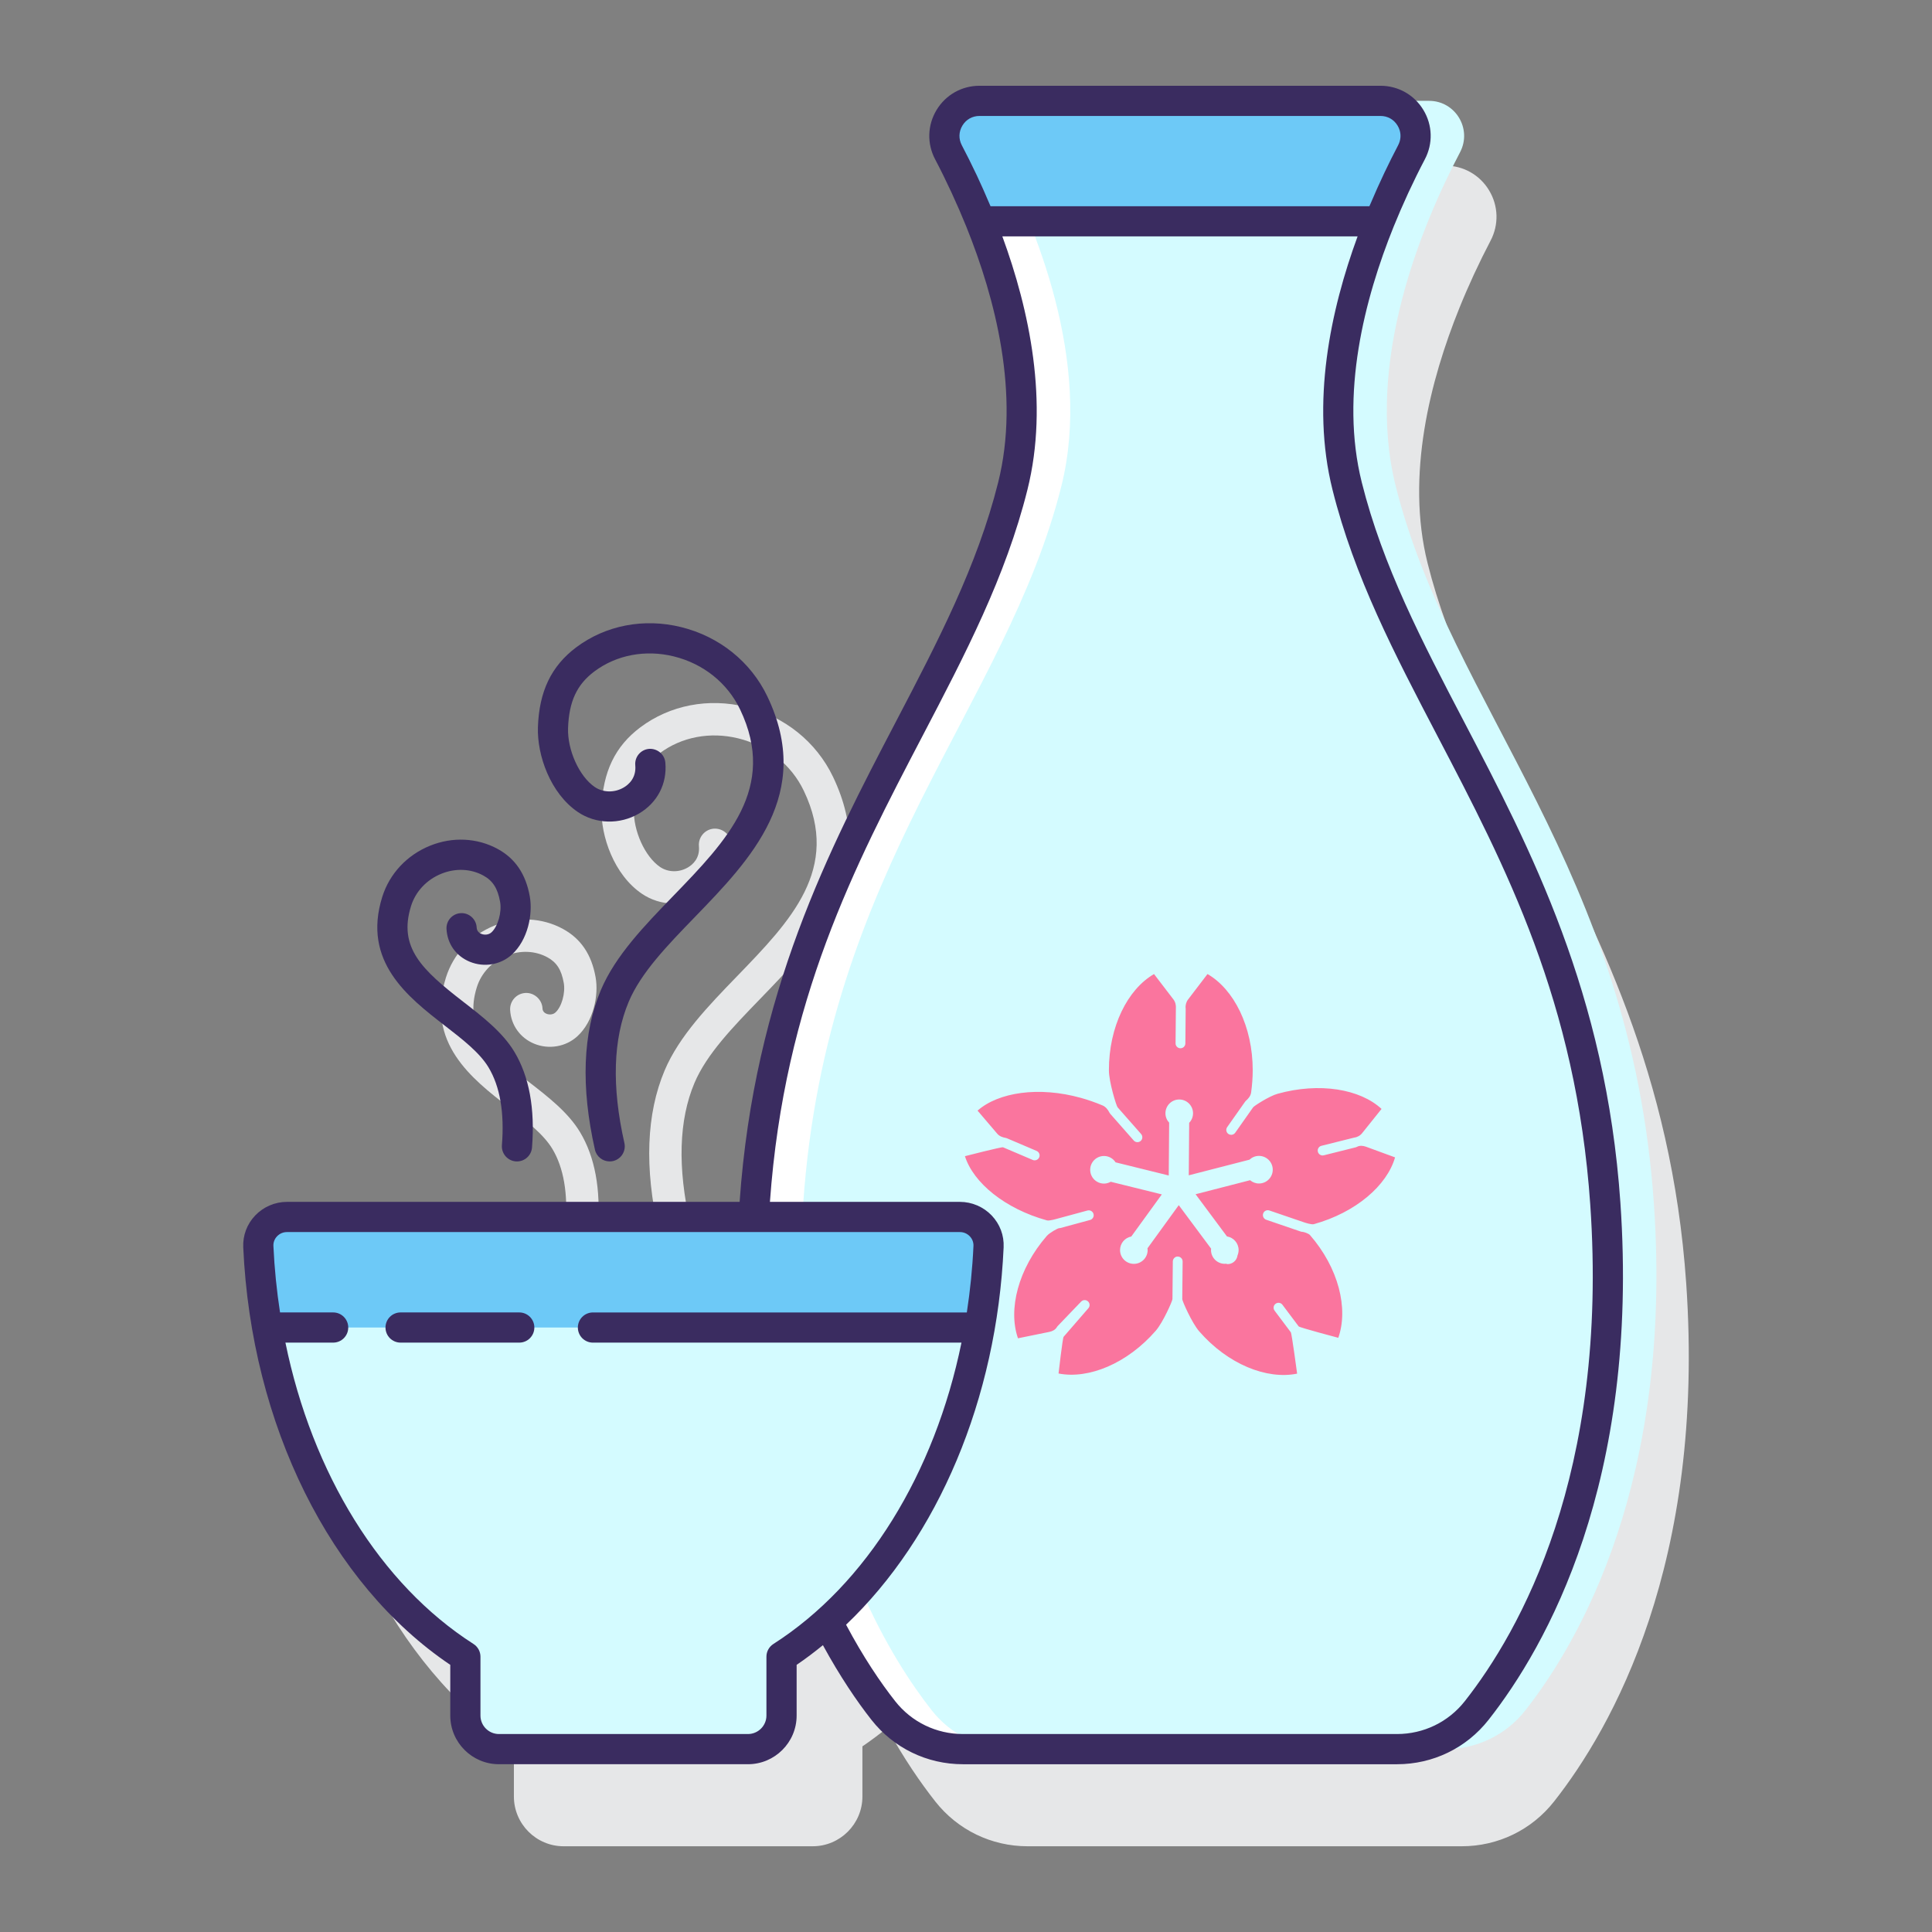 <?xml version="1.0" encoding="utf-8"?>
<!-- Generator: Adobe Illustrator 22.0.1, SVG Export Plug-In . SVG Version: 6.00 Build 0)  -->
<svg version="1.1" id="Layer_1" xmlns="http://www.w3.org/2000/svg" xmlns:xlink="http://www.w3.org/1999/xlink" x="0px" y="0px"
	 viewBox="0 0 128 128" style="enable-background:new 0 0 128 128;" xml:space="preserve">
<rect x="0" y="0" width="128" height="128" fill="#808080" stroke="none"/>
<style type="text/css">
	.st0{fill:#3A2C60;}
	.st1{fill:#E6E7E8;}
	.st2{fill:#FA759E;}
	.st3{fill:#FFFFFF;}
	.st4{fill:#6DC9F7;}
	.st5{fill:#FFD7E5;}
	.st6{fill:#0089EF;}
	.st7{fill:#D4FBFF;}
	.st8{fill:#F5F6F9;}
	.st9{fill:#D0D2D3;}
</style>
<g>
	<g>
		<path class="st1" d="M111.716,85.031c-0.958-13.886-5.957-23.45-10.366-31.888c-2.77-5.3-5.386-10.305-6.771-15.841
			c-1.451-5.806,0.181-12.12,2.104-16.883c0.297-0.738,0.617-1.473,0.953-2.202c0.013-0.028,0.026-0.058,0.04-0.086
			c0.341-0.735,0.7-1.464,1.076-2.181c0.559-1.063,0.524-2.311-0.097-3.339c-0.62-1.027-1.707-1.639-2.907-1.639H69.183
			c-1.2,0-2.287,0.613-2.907,1.639c-0.62,1.027-0.657,2.275-0.097,3.339c0.371,0.706,0.726,1.427,1.065,2.157
			c0.019,0.041,0.038,0.084,0.058,0.126c0.331,0.718,0.647,1.445,0.942,2.177c1.924,4.765,3.56,11.085,2.107,16.894
			c-1.384,5.536-4.001,10.542-6.77,15.842c-4.398,8.414-9.378,17.949-10.356,31.772H23.299c-0.808,0-1.593,0.335-2.151,0.92
			c-0.562,0.588-0.852,1.357-0.816,2.165c0.531,11.782,5.769,22.329,13.715,27.698v3.322c0,1.818,1.478,3.297,3.296,3.297h16.498
			c1.818,0,3.296-1.478,3.296-3.296v-3.323c0.559-0.378,1.102-0.788,1.634-1.216c1.112,2.026,2.23,3.642,3.195,4.868
			c1.485,1.885,3.715,2.967,6.12,2.967h28.756c2.404,0,4.634-1.082,6.119-2.967C106.78,114.502,112.996,103.594,111.716,85.031z"/>
		<path class="st1" d="M42.527,59.213c1.215,0.827,2.837,0.869,4.136,0.105c1.243-0.731,1.908-2.018,1.779-3.444
			c-0.053-0.59-0.577-1.018-1.164-0.972c-0.589,0.053-1.025,0.575-0.972,1.164c0.073,0.805-0.426,1.225-0.73,1.404
			c-0.586,0.344-1.308,0.333-1.844-0.03c-1.005-0.684-1.784-2.405-1.736-3.836c0.061-1.741,0.575-2.848,1.717-3.703
			c1.447-1.082,3.342-1.438,5.2-0.982c1.933,0.476,3.516,1.743,4.343,3.476c2.468,5.165-0.881,8.623-4.425,12.284
			c-1.886,1.948-3.835,3.962-4.797,6.24c-1.212,2.872-1.347,6.447-0.401,10.626c0.113,0.498,0.555,0.836,1.045,0.836
			c0.079,0,0.158-0.008,0.238-0.027c0.578-0.13,0.94-0.705,0.809-1.282c-0.845-3.733-0.75-6.869,0.284-9.32
			c0.806-1.908,2.533-3.693,4.362-5.582c3.717-3.84,7.93-8.191,4.82-14.701c-1.106-2.314-3.207-4.003-5.765-4.633
			c-2.484-0.613-5.033-0.121-6.996,1.347c-1.674,1.253-2.493,2.952-2.576,5.347C39.79,55.408,40.688,57.964,42.527,59.213z"/>
		<path class="st1" d="M33.71,73.365c1.183,0.916,2.3,1.781,2.883,2.748c0.753,1.251,1.048,2.971,0.877,5.11
			c-0.047,0.591,0.394,1.107,0.984,1.154c0.028,0.002,0.058,0.003,0.086,0.003c0.554,0,1.023-0.426,1.068-0.987
			c0.206-2.595-0.19-4.744-1.179-6.386c-0.788-1.311-2.119-2.341-3.406-3.337c-2.699-2.091-4.278-3.557-3.432-6.263
			c0.295-0.944,1.012-1.707,1.967-2.094c0.913-0.37,1.904-0.329,2.715,0.114c0.61,0.334,0.922,0.823,1.077,1.691
			c0.119,0.667-0.136,1.583-0.548,1.959c-0.174,0.158-0.423,0.159-0.597,0.087c-0.25-0.102-0.261-0.299-0.264-0.364
			c-0.031-0.591-0.564-1.047-1.128-1.014c-0.592,0.031-1.045,0.536-1.015,1.127c0.053,0.997,0.663,1.854,1.593,2.235
			c0.973,0.4,2.093,0.207,2.856-0.488c1.081-0.987,1.428-2.72,1.212-3.921c-0.268-1.502-0.975-2.547-2.161-3.195
			c-1.378-0.751-3.033-0.83-4.546-0.219c-1.553,0.628-2.722,1.883-3.209,3.442C28.192,69.091,31.252,71.461,33.71,73.365z"/>
	</g>
	<g>
		<path class="st3" d="M106.357,79.744c-1.535-22.256-13.441-32.886-17.106-47.543c-2.057-8.225,1.741-17.313,4.264-22.113
			c0.814-1.549-0.305-3.407-2.055-3.407H64.894c-1.75,0-2.87,1.857-2.055,3.407c2.523,4.8,6.321,13.887,4.264,22.113
			c-3.665,14.657-15.571,25.286-17.106,47.543c-0.021,0.302-0.023,0.585-0.04,0.884h13.642c1.074,0,1.944,0.892,1.896,1.965
			c-0.466,10.352-4.596,19.381-10.68,24.838c1.293,2.564,2.624,4.521,3.707,5.896c1.274,1.617,3.218,2.558,5.277,2.558h28.756
			c2.059,0,4.003-0.94,5.277-2.558C101.388,108.81,107.624,98.118,106.357,79.744z"/>
		<path class="st7" d="M109.574,79.744c-1.535-22.256-13.441-32.886-17.106-47.543c-2.057-8.225,1.741-17.313,4.264-22.113
			c0.814-1.549-0.305-3.407-2.055-3.407H68.111c-1.75,0-2.87,1.857-2.055,3.407c2.523,4.8,6.321,13.887,4.264,22.113
			c-3.665,14.657-15.571,25.286-17.106,47.543c-0.021,0.302-0.023,0.585-0.04,0.884h10.426c1.074,0,1.944,0.892,1.896,1.965
			c-0.408,9.057-3.619,17.104-8.49,22.631c1.587,3.677,3.359,6.357,4.734,8.103c1.274,1.617,3.218,2.558,5.277,2.558h28.756
			c2.059,0,4.003-0.94,5.277-2.558C104.605,108.81,110.841,98.118,109.574,79.744z"/>
		<path class="st2" d="M84.098,80.197l2.29,0.783c0.109,0.037,0.51,0.166,0.659,0.124c2.782-0.776,4.847-2.563,5.379-4.425
			l-1.923-0.705c-0.195-0.072-0.422-0.094-0.603,0.008c-0.023,0.013-0.048,0.023-0.075,0.03l-2.119,0.53
			c-0.026,0.007-0.053,0.01-0.079,0.01c-0.146,0-0.278-0.099-0.315-0.246c-0.044-0.174,0.062-0.351,0.237-0.394l2.119-0.53
			c0.012-0.003,0.023-0.005,0.035-0.007c0.214-0.029,0.409-0.133,0.543-0.301l1.285-1.605c-1.419-1.318-4.111-1.777-6.893-1.002
			c-0.537,0.15-1.547,0.798-1.616,0.896l-1.186,1.684c-0.063,0.09-0.164,0.138-0.266,0.138c-0.065,0-0.13-0.019-0.187-0.059
			c-0.147-0.103-0.182-0.306-0.078-0.453l1.186-1.684c0.015-0.021,0.032-0.04,0.051-0.057c0.171-0.149,0.317-0.328,0.348-0.552
			c0.068-0.494,0.106-0.99,0.106-1.478c-0.002-2.888-1.242-5.357-2.996-6.369l-1.286,1.684c-0.13,0.171-0.187,0.385-0.162,0.598
			c0.002,0.013,0.002,0.026,0.002,0.039l-0.02,2.275c-0.002,0.179-0.147,0.322-0.325,0.322c-0.001,0-0.002,0-0.003,0
			c-0.179-0.002-0.324-0.149-0.322-0.328l0.02-2.275c0-0.007,0-0.015,0.001-0.022c0.017-0.218-0.028-0.436-0.161-0.61l-1.287-1.682
			c-1.753,1.014-2.991,3.484-2.989,6.372c0,0.78,0.494,2.364,0.575,2.455l1.559,1.771c0.118,0.135,0.105,0.34-0.029,0.459
			c-0.062,0.054-0.138,0.081-0.215,0.081c-0.09,0-0.18-0.037-0.244-0.11l-1.559-1.771c-0.018-0.02-0.032-0.041-0.044-0.064
			c-0.108-0.207-0.249-0.399-0.465-0.489c-0.47-0.197-0.951-0.367-1.434-0.501c-2.783-0.773-5.455-0.378-6.846,0.844l1.303,1.529
			c0.143,0.168,0.351,0.244,0.568,0.281c0.024,0.004,0.048,0.011,0.071,0.021l1.97,0.839c0.165,0.07,0.242,0.261,0.172,0.427
			c-0.053,0.124-0.173,0.198-0.299,0.198c-0.043,0-0.086-0.008-0.127-0.026l-1.97-0.839c-0.089-0.038-2.525,0.589-2.525,0.589
			c0.561,1.764,2.647,3.481,5.43,4.253c0.163,0.045,0.604-0.089,0.723-0.121l1.967-0.533c0.173-0.046,0.352,0.055,0.399,0.229
			c0.047,0.173-0.055,0.352-0.229,0.399l-1.967,0.533c-0.029,0.008-0.057,0.011-0.085,0.011c-0.088,0-0.632,0.302-0.816,0.514
			c-1.893,2.18-2.573,4.861-1.908,6.78l2.08-0.424c0.201-0.041,0.402-0.142,0.502-0.322c0.012-0.022,0.028-0.044,0.047-0.063
			l1.556-1.622c0.124-0.129,0.33-0.134,0.46-0.009c0.13,0.124,0.134,0.33,0.01,0.46l-1.631,1.881
			c-0.064,0.066-0.336,2.432-0.336,2.432c1.994,0.39,4.552-0.659,6.446-2.839c0.476-0.549,1.1-1.969,1.101-2.091l0.024-2.496
			c0.002-0.179,0.154-0.332,0.328-0.322c0.18,0.002,0.324,0.149,0.322,0.328l-0.024,2.495c-0.001,0.12,0.636,1.572,1.124,2.134
			c1.896,2.178,4.471,3.211,6.486,2.8c0,0-0.354-2.655-0.418-2.74l-1.075-1.433c-0.108-0.144-0.079-0.348,0.065-0.455
			c0.143-0.108,0.347-0.079,0.455,0.065l1.075,1.433c0.058,0.077,2.625,0.756,2.625,0.756c0.685-1.939,0.018-4.632-1.878-6.81
			c-0.089-0.103-0.418-0.21-0.501-0.21c-0.035,0-0.07-0.006-0.105-0.018l-2.29-0.783c-0.17-0.058-0.261-0.243-0.203-0.413
			C83.744,80.23,83.929,80.139,84.098,80.197z M83.409,78.41c-0.225,0-0.428-0.084-0.587-0.218l-3.611,0.929l2.079,2.796
			c0.436,0.069,0.77,0.444,0.771,0.899c0,0.126-0.025,0.246-0.072,0.356c-0.022,0.172-0.11,0.335-0.26,0.447
			c-0.119,0.088-0.258,0.131-0.395,0.131c-0.039,0-0.075-0.02-0.114-0.026c-0.025,0.002-0.048,0.007-0.073,0.007
			c-0.505,0-0.915-0.409-0.915-0.914c0-0.03,0.006-0.058,0.009-0.088l-2.145-2.884l-2.073,2.859
			c0.005,0.038,0.012,0.075,0.012,0.115c0,0.505-0.409,0.915-0.914,0.915c-0.505,0-0.915-0.409-0.915-0.914
			c0-0.447,0.321-0.818,0.745-0.898l2.023-2.79l-3.386-0.837c-0.132,0.074-0.283,0.121-0.445,0.121
			c-0.505,0-0.915-0.409-0.915-0.914c0-0.505,0.409-0.915,0.914-0.915c0.323,0,0.606,0.168,0.768,0.421l3.522,0.871l0.027-3.5
			c-0.151-0.163-0.246-0.38-0.246-0.62c0-0.505,0.409-0.915,0.914-0.915c0.505,0,0.915,0.409,0.915,0.914
			c0,0.246-0.098,0.468-0.256,0.632l-0.027,3.477l4.023-1.035c0.164-0.155,0.383-0.251,0.626-0.251c0.505,0,0.915,0.409,0.915,0.914
			C84.323,78.001,83.914,78.41,83.409,78.41z"/>
		<path class="st4" d="M64.957,14.662h26.44c0.708-1.756,1.456-3.314,2.118-4.573c0.814-1.549-0.305-3.407-2.055-3.407H64.894
			c-1.75,0-2.87,1.857-2.055,3.407C63.501,11.348,64.248,12.907,64.957,14.662z"/>
		<path class="st7" d="M19.011,80.628h44.588c1.074,0,1.944,0.892,1.896,1.965c-0.54,11.997-5.995,22.228-13.716,27.168v3.9
			c0,1.228-0.996,2.224-2.224,2.224H33.056c-1.228,0-2.224-0.996-2.224-2.224v-3.9c-7.722-4.94-13.176-15.171-13.716-27.168
			C17.067,81.52,17.937,80.628,19.011,80.628z"/>
		<path class="st4" d="M64.898,87.952c0.303-1.739,0.513-3.525,0.596-5.36c0.048-1.073-0.822-1.965-1.896-1.965H19.011
			c-1.074,0-1.944,0.892-1.895,1.965c0.083,1.834,0.293,3.621,0.596,5.36H64.898z"/>
		<g>
			<path class="st0" d="M107.355,79.675c-0.957-13.871-5.951-23.428-10.357-31.859c-2.772-5.304-5.391-10.313-6.777-15.858
				c-1.458-5.831,0.185-12.171,2.114-16.947c0.295-0.73,0.611-1.457,0.943-2.177c0.016-0.035,0.033-0.072,0.049-0.107
				c0.341-0.734,0.698-1.46,1.073-2.173c0.548-1.041,0.512-2.263-0.096-3.268c-0.606-1.004-1.67-1.604-2.845-1.604H64.895
				c-1.175,0-2.238,0.6-2.845,1.604c-0.607,1.005-0.644,2.227-0.096,3.268c0.372,0.707,0.728,1.43,1.067,2.162
				c0.018,0.039,0.036,0.079,0.054,0.118c0.331,0.718,0.647,1.445,0.943,2.177c1.93,4.776,3.572,11.116,2.114,16.947
				c-1.387,5.544-4.005,10.554-6.777,15.858c-4.401,8.421-9.388,17.966-10.353,31.811H19.011c-0.789,0-1.554,0.327-2.099,0.897
				c-0.549,0.573-0.831,1.324-0.796,2.113c0.53,11.775,5.77,22.313,13.716,27.663v3.36c0,1.778,1.446,3.224,3.224,3.224h16.498
				c1.778,0,3.225-1.446,3.225-3.224V110.3c0.598-0.403,1.175-0.844,1.741-1.303c1.119,2.05,2.245,3.715,3.217,4.949
				c1.471,1.868,3.681,2.939,6.063,2.939h28.756c2.382,0,4.592-1.071,6.063-2.939C102.43,109.105,108.633,98.215,107.355,79.675z
				 M63.762,8.32c0.245-0.406,0.658-0.638,1.133-0.638h26.564c0.475,0,0.888,0.232,1.133,0.638c0.062,0.102,0.109,0.208,0.141,0.316
				c0.097,0.325,0.063,0.671-0.104,0.988c-0.009,0.016-0.016,0.033-0.025,0.05c-0.561,1.07-1.187,2.366-1.802,3.818
				c-0.024,0.057-0.052,0.113-0.076,0.171h-25.1c-0.024-0.058-0.052-0.114-0.076-0.172c-0.277-0.655-0.557-1.286-0.832-1.87
				c-0.003-0.005-0.005-0.011-0.008-0.016c-0.341-0.722-0.674-1.386-0.987-1.981C63.502,9.202,63.516,8.727,63.762,8.32z
				 M51.239,108.918c-0.287,0.184-0.461,0.501-0.461,0.842v3.9c0,0.675-0.55,1.224-1.225,1.224H33.056
				c-0.675,0-1.224-0.549-1.224-1.224v-3.9c0-0.341-0.174-0.659-0.461-0.842c-6.187-3.958-10.686-11.306-12.461-19.966h3.162
				c0.553,0,1-0.448,1-1s-0.447-1-1-1h-3.519c-0.221-1.441-0.371-2.911-0.439-4.404c-0.011-0.238,0.075-0.466,0.243-0.641
				c0.172-0.18,0.404-0.279,0.653-0.279h44.588c0.249,0,0.481,0.1,0.654,0.28c0.167,0.175,0.253,0.402,0.242,0.64
				c-0.067,1.494-0.218,2.964-0.439,4.405h-24.77c-0.553,0-1,0.448-1,1s0.447,1,1,1H63.7
				C61.924,97.613,57.426,104.961,51.239,108.918z M97.047,112.708c-1.09,1.383-2.728,2.176-4.492,2.176H63.799
				c-1.765,0-3.402-0.793-4.491-2.176c-0.981-1.245-2.126-2.944-3.253-5.067c6.084-5.789,9.985-14.939,10.438-25.004
				c0.036-0.789-0.246-1.539-0.794-2.112c-0.546-0.571-1.312-0.898-2.101-0.898H51.01c0.958-13.349,5.613-22.264,10.118-30.885
				c2.828-5.412,5.5-10.524,6.943-16.299c1.442-5.768,0.126-11.905-1.663-16.782h23.536c-1.789,4.877-3.106,11.014-1.663,16.782
				c1.443,5.775,4.115,10.887,6.943,16.299c4.526,8.661,9.207,17.617,10.135,31.07C106.592,97.683,100.68,108.093,97.047,112.708z"
				/>
			<path class="st0" d="M34.402,86.952H26.54c-0.553,0-1,0.448-1,1s0.447,1,1,1h7.862c0.553,0,1-0.448,1-1
				S34.955,86.952,34.402,86.952z"/>
			<path class="st0" d="M38.278,53.794c1.194,0.811,2.787,0.851,4.062,0.102c1.217-0.717,1.868-1.979,1.741-3.375
				c-0.05-0.55-0.538-0.945-1.086-0.906c-0.551,0.05-0.956,0.536-0.906,1.086c0.076,0.844-0.445,1.284-0.764,1.471
				c-0.609,0.359-1.364,0.347-1.922-0.032c-1.024-0.697-1.816-2.446-1.768-3.9c0.062-1.763,0.583-2.887,1.745-3.757
				c1.465-1.095,3.383-1.457,5.261-0.995c1.954,0.481,3.555,1.762,4.392,3.514c2.489,5.21-0.876,8.686-4.438,12.366
				c-1.882,1.943-3.826,3.952-4.783,6.218c-1.204,2.857-1.338,6.417-0.396,10.582c0.105,0.464,0.518,0.779,0.975,0.779
				c0.073,0,0.147-0.008,0.222-0.024c0.538-0.122,0.876-0.657,0.755-1.196c-0.848-3.749-0.75-6.899,0.288-9.363
				c0.812-1.921,2.543-3.71,4.377-5.604c3.7-3.823,7.895-8.155,4.807-14.62c-1.097-2.294-3.181-3.969-5.718-4.594
				c-2.461-0.608-4.989-0.12-6.938,1.335c-1.655,1.239-2.464,2.92-2.545,5.291C35.574,50.029,36.461,52.557,38.278,53.794z"/>
			<path class="st0" d="M29.466,67.948c1.188,0.92,2.311,1.789,2.9,2.768c0.761,1.264,1.059,2.998,0.887,5.152
				c-0.044,0.551,0.367,1.033,0.918,1.077c0.026,0.002,0.054,0.003,0.08,0.003c0.517,0,0.954-0.397,0.996-0.92
				c0.205-2.579-0.188-4.713-1.168-6.343c-0.782-1.299-2.107-2.325-3.389-3.317c-2.725-2.11-4.317-3.59-3.457-6.342
				c0.302-0.965,1.035-1.745,2.011-2.14c0.935-0.377,1.946-0.334,2.774,0.118c0.632,0.345,0.955,0.85,1.114,1.741
				c0.124,0.689-0.143,1.635-0.57,2.025c-0.197,0.18-0.48,0.18-0.673,0.101c-0.194-0.08-0.298-0.223-0.309-0.427
				c-0.029-0.551-0.508-0.977-1.052-0.946c-0.552,0.029-0.975,0.5-0.946,1.051c0.053,0.984,0.631,1.795,1.547,2.171
				c0.949,0.388,2.039,0.203,2.78-0.474c1.063-0.969,1.403-2.674,1.191-3.856c-0.265-1.479-0.96-2.507-2.125-3.144
				c-1.357-0.74-2.99-0.819-4.482-0.216c-1.533,0.62-2.688,1.858-3.169,3.396C23.987,63.704,27.025,66.057,29.466,67.948z"/>
		</g>
	</g>
</g>
</svg>
